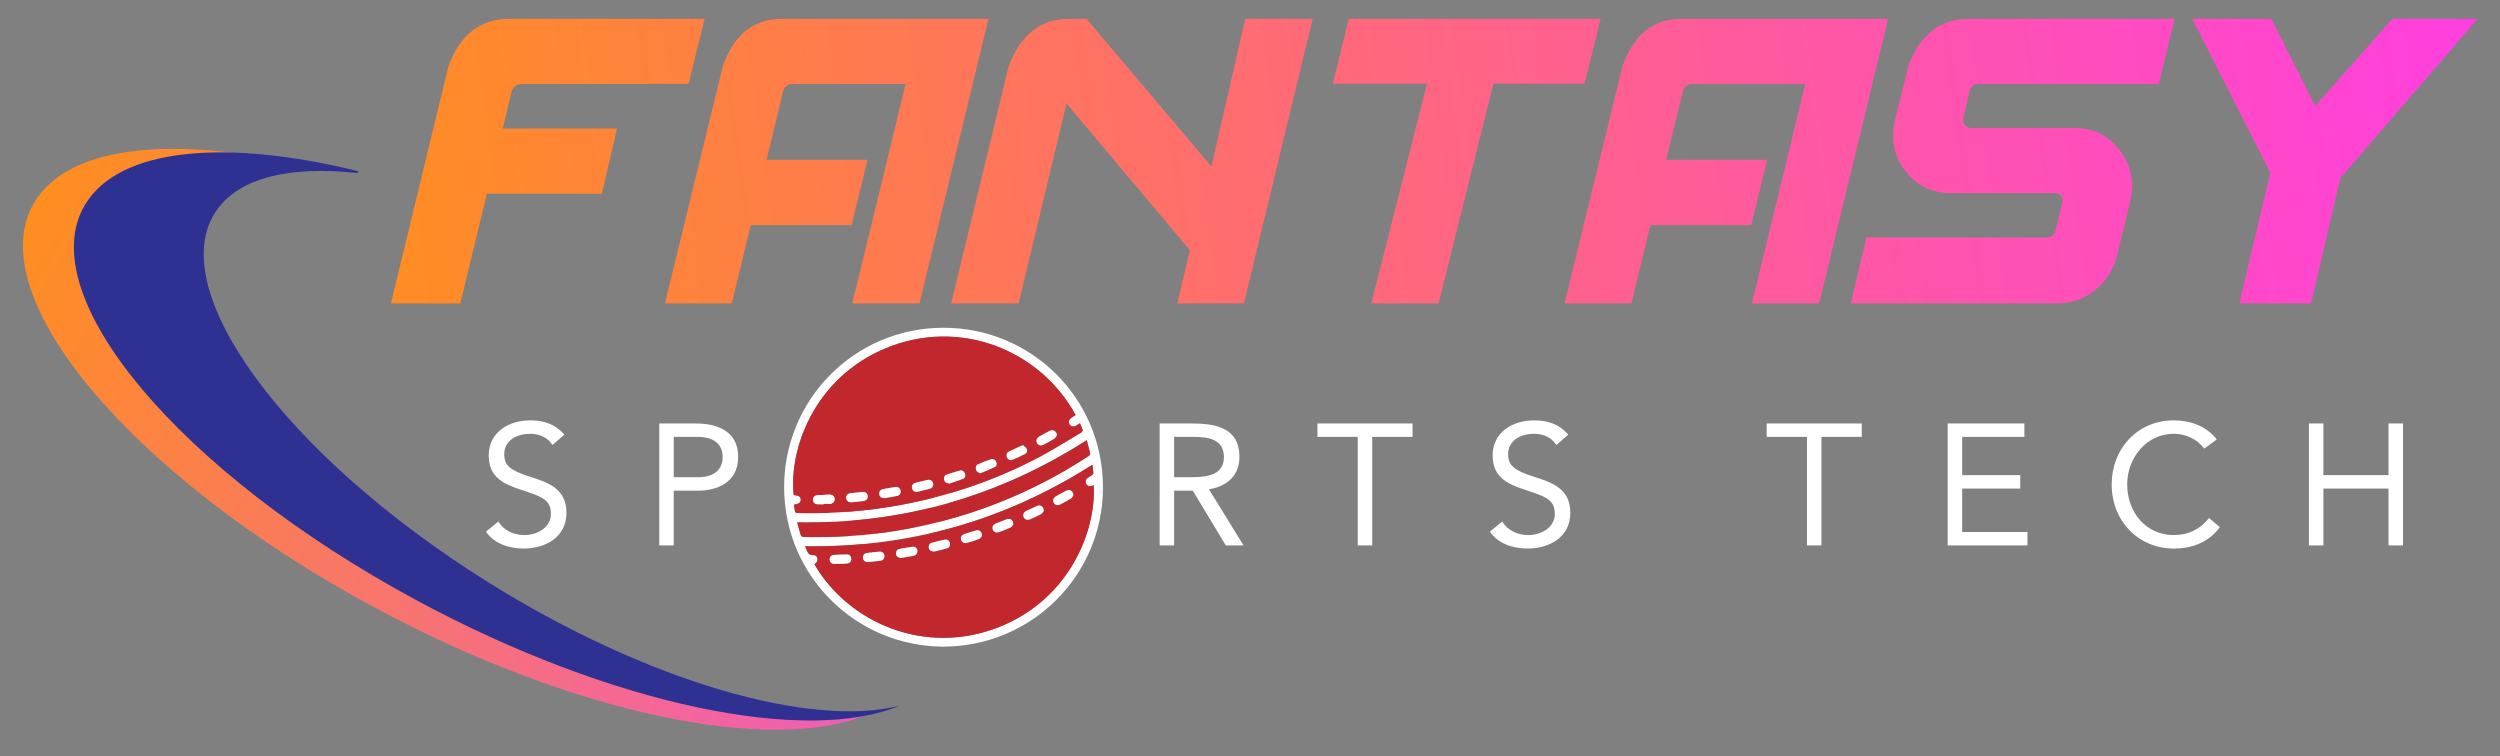 <?xml version="1.0" encoding="utf-8"?>
<!-- Generator: Adobe Illustrator 16.0.0, SVG Export Plug-In . SVG Version: 6.00 Build 0)  -->
<!DOCTYPE svg PUBLIC "-//W3C//DTD SVG 1.1//EN" "http://www.w3.org/Graphics/SVG/1.1/DTD/svg11.dtd">
<svg version="1.1" id="Layer_1" xmlns="http://www.w3.org/2000/svg" xmlns:xlink="http://www.w3.org/1999/xlink" x="0px" y="0px"
	 width="913.419px" height="276.292px" viewBox="0 0 913.419 276.292" enable-background="new 0 0 913.419 276.292"
	 xml:space="preserve">
<rect x="0" y="0" width="913.419" height="276.292" fill="#808080" stroke="none"/>
<g>
	<linearGradient id="SVGID_1_" gradientUnits="userSpaceOnUse" x1="896.238" y1="-39.977" x2="125.956" y2="65.786">
		<stop  offset="0" style="stop-color:#FF3FDF"/>
		<stop  offset="1" style="stop-color:#FF8E20"/>
	</linearGradient>
	<path fill="url(#SVGID_1_)" d="M163.867,24.083c4.215-11.454,11.66-17.182,22.35-17.182h71.206l-5.854,23.735l-61.5,0.079
		c-0.567,0-1.154,0.229-1.772,0.693c-0.563,0.464-1,1.08-1.308,1.848l-3.313,13.719h41.768l-5.55,23.814h-42l-9.713,40.074h-25.354
		L163.867,24.083z"/>
	<linearGradient id="SVGID_2_" gradientUnits="userSpaceOnUse" x1="898.73" y1="-21.97" x2="128.426" y2="83.796">
		<stop  offset="0" style="stop-color:#FF3FDF"/>
		<stop  offset="1" style="stop-color:#FF8E20"/>
	</linearGradient>
	<path fill="url(#SVGID_2_)" d="M264.126,24.083c4.061-11.454,11.202-17.182,21.427-17.182h75.605l-25.204,103.961h-24.586
		l7.018-28.67l12.482-51.477h-41.771c-0.563,0-1.13,0.229-1.694,0.693c-0.618,0.464-1.028,1.08-1.233,1.848l-6.093,25.125h36.918
		l-5.857,23.889H274.3l-6.933,28.592h-24.433L264.126,24.083z"/>
	<linearGradient id="SVGID_3_" gradientUnits="userSpaceOnUse" x1="900.783" y1="-6.918" x2="130.492" y2="98.846">
		<stop  offset="0" style="stop-color:#FF3FDF"/>
		<stop  offset="1" style="stop-color:#FF8E20"/>
	</linearGradient>
	<path fill="url(#SVGID_3_)" d="M368.556,24.083c4.365-11.454,11.635-17.182,21.809-17.182h6.625l45.626,53.946l12.333-53.946
		h24.658l-25.122,103.961h-24.354l4.624-19.422l-45.084-53.639l-17.496,73.061h-24.661L368.556,24.083z"/>
	<linearGradient id="SVGID_4_" gradientUnits="userSpaceOnUse" x1="902.394" y1="4.896" x2="132.135" y2="110.656">
		<stop  offset="0" style="stop-color:#FF3FDF"/>
		<stop  offset="1" style="stop-color:#FF8E20"/>
	</linearGradient>
	<path fill="url(#SVGID_4_)" d="M521.377,30.558h-34.37l5.778-23.657h92.019l-5.861,23.657h-33.291l-20.033,80.304h-24.582
		L521.377,30.558z"/>
	<linearGradient id="SVGID_5_" gradientUnits="userSpaceOnUse" x1="904.812" y1="22.326" x2="134.489" y2="128.095">
		<stop  offset="0" style="stop-color:#FF3FDF"/>
		<stop  offset="1" style="stop-color:#FF8E20"/>
	</linearGradient>
	<path fill="url(#SVGID_5_)" d="M592.822,24.083c4.059-11.454,11.203-17.182,21.42-17.182h75.613L664.65,110.862h-24.588
		l7.021-28.67l12.479-51.477h-41.768c-0.566,0-1.135,0.229-1.693,0.693c-0.623,0.464-1.039,1.08-1.236,1.848l-6.094,25.125h36.918
		l-5.859,23.889h-36.836l-6.934,28.592h-24.432L592.822,24.083z"/>
	<linearGradient id="SVGID_6_" gradientUnits="userSpaceOnUse" x1="906.589" y1="35.362" x2="136.289" y2="141.127">
		<stop  offset="0" style="stop-color:#FF3FDF"/>
		<stop  offset="1" style="stop-color:#FF8E20"/>
	</linearGradient>
	<path fill="url(#SVGID_6_)" d="M722.682,30.715c-0.725,0-1.338,0.205-1.857,0.614c-0.506,0.465-0.875,0.977-1.072,1.544
		c-0.465,1.848-0.84,3.391-1.113,4.621c-0.287,1.233-0.561,2.377-0.82,3.432c-0.252,1.052-0.438,1.783-0.533,2.192
		c-0.156,0.98,0.055,1.827,0.615,2.545c0.561,0.724,1.313,1.082,2.234,1.082c0.361,0,2.246,0,5.662,0c3.414,0,7.465,0,12.145,0
		c4.672,0,8.934,0,12.785,0c3.854,0,6.217,0,7.098,0c6.932,0,12.479,2.722,16.645,8.169c4.16,5.393,5.445,11.608,3.854,18.647
		c0,0.051-0.027,0.13-0.082,0.232c0,0.106-0.219,1.039-0.656,2.814c-0.438,1.772-0.943,3.866-1.537,6.277
		c-0.594,2.418-1.141,4.655-1.66,6.707c-0.504,2.057-0.818,3.392-0.922,4.01c-1.387,5.085-4.084,9.248-8.094,12.482
		c-4.002,3.189-8.682,4.778-14.021,4.778c-0.055,0-0.131,0-0.232,0c-0.719,0-4.529,0-11.441,0s-15.041,0-24.398,0
		c-9.35,0-17.84,0-25.463,0c-7.637,0-12.172,0-13.605,0c1.023-4.419,1.898-8.101,2.621-11.058c0.719-2.954,1.373-5.676,1.961-8.169
		c0.594-2.493,0.963-4.123,1.121-4.895c0.613,0,3.967,0,10.053,0s13.258,0,21.51,0c8.236,0,15.73,0,22.459,0
		c6.734,0,10.736,0,12.02,0c1.436,0,2.445-0.744,3.006-2.233c0.465-1.851,0.834-3.391,1.121-4.627
		c0.287-1.229,0.553-2.374,0.805-3.429c0.26-1.052,0.438-1.786,0.547-2.192c0.355-0.929,0.254-1.775-0.314-2.548
		c-0.559-0.765-1.311-1.15-2.232-1.15h0.074c-0.055,0-0.123,0-0.232,0c-0.355,0-2.268,0-5.736,0c-3.471,0-7.541,0-12.213,0
		s-8.941,0-12.801,0c-3.852,0-6.188,0-7.008,0c-6.986,0-12.561-2.647-16.721-7.94c-4.215-5.293-5.506-11.533-3.852-18.729
		c0-0.052,0-0.13,0-0.229l0.15-0.693c0.307-1.182,0.805-3.163,1.502-5.936s1.359-5.485,2.002-8.131
		c0.648-2.644,1.072-4.379,1.277-5.202c4.363-11.198,11.68-16.799,21.959-16.799c0.047,0,0.129,0,0.232,0c0.717,0,4.541,0,11.482,0
		c6.939,0,15.066,0,24.396,0c9.316,0,17.807,0,25.465,0c7.656,0,12.199,0,13.646,0c-1.031,4.368-1.906,8.002-2.623,10.905
		c-0.725,2.903-1.379,5.587-1.967,8.053s-0.963,4.084-1.121,4.856c-0.613,0-3.975,0-10.094,0c-6.113,0-13.293,0-21.543,0
		c-8.238,0-15.73,0-22.459,0C727.969,30.715,723.967,30.715,722.682,30.715z"/>
	<linearGradient id="SVGID_7_" gradientUnits="userSpaceOnUse" x1="908.196" y1="47.139" x2="137.973" y2="152.894">
		<stop  offset="0" style="stop-color:#FF3FDF"/>
		<stop  offset="1" style="stop-color:#FF8E20"/>
	</linearGradient>
	<path fill="url(#SVGID_7_)" d="M905.244,6.901l-50.162,58.185l-10.711,45.777H818.17l11.324-47.778L800.979,6.901h28.898
		l16.031,31.826l28.127-31.826H905.244z"/>
</g>
<g>
	<path fill="#FFFFFF" d="M201.854,162.586c-1.762-2.833-4.909-4.092-8.12-4.092c-4.658,0-9.504,2.203-9.504,7.49
		c0,4.092,2.266,5.917,9.379,8.183c6.923,2.203,13.344,4.469,13.344,13.218c0,8.875-7.616,13.029-15.673,13.029
		c-5.161,0-10.7-1.699-13.722-6.168l4.532-3.714c1.888,3.273,5.665,4.973,9.504,4.973c4.532,0,9.693-2.644,9.693-7.742
		c0-5.476-3.713-6.42-11.645-9.063c-6.294-2.077-11.078-4.847-11.078-12.274c0-8.56,7.364-12.84,15.169-12.84
		c4.973,0,9.19,1.385,12.463,5.225L201.854,162.586z"/>
	<path fill="#FFFFFF" d="M240.873,154.718h13.218c8.183,0,15.61,2.896,15.61,12.211c0,9.756-8.309,12.337-14.603,12.337h-8.938
		v20.016h-5.287V154.718z M246.16,174.357h8.938c5.287,0,8.938-2.393,8.938-7.364c0-4.973-3.65-7.364-8.938-7.364h-8.938V174.357z"
		/>
	<path fill="#FFFFFF" d="M300.787,177c0-13.47,9.756-23.415,23.289-23.415s23.289,9.945,23.289,23.415s-9.756,23.414-23.289,23.414
		S300.787,190.47,300.787,177z M341.699,177c0-10.26-7.176-18.506-17.624-18.506c-10.449,0-17.624,8.246-17.624,18.506
		c0,10.259,7.175,18.505,17.624,18.505C334.523,195.505,341.699,187.259,341.699,177z"/>
	<path fill="#FFFFFF" d="M423.701,154.718h11.393c8.623,0,17.75,1.259,17.75,12.274c0,6.482-4.217,10.7-11.141,11.77l12.651,20.52
		h-6.483l-12.085-20.016h-6.798v20.016h-5.287V154.718z M428.988,174.357h4.721c5.854,0,13.47,0,13.47-7.364
		c0-6.421-5.602-7.364-10.763-7.364h-7.427V174.357z"/>
	<path fill="#FFFFFF" d="M516.094,159.628h-14.729v39.653h-5.287v-39.653h-14.729v-4.91h34.745V159.628z"/>
	<path fill="#FFFFFF" d="M568.643,162.586c-1.762-2.833-4.908-4.092-8.119-4.092c-4.658,0-9.504,2.203-9.504,7.49
		c0,4.092,2.266,5.917,9.379,8.183c6.924,2.203,13.344,4.469,13.344,13.218c0,8.875-7.617,13.029-15.674,13.029
		c-5.16,0-10.699-1.699-13.721-6.168l4.531-3.714c1.889,3.273,5.666,4.973,9.504,4.973c4.533,0,9.693-2.644,9.693-7.742
		c0-5.476-3.713-6.42-11.645-9.063c-6.293-2.077-11.078-4.847-11.078-12.274c0-8.56,7.365-12.84,15.17-12.84
		c4.973,0,9.189,1.385,12.463,5.225L568.643,162.586z"/>
	<path fill="#FFFFFF" d="M680.23,159.628h-14.729v39.653h-5.287v-39.653h-14.729v-4.91h34.744V159.628z"/>
	<path fill="#FFFFFF" d="M711.631,154.718h28.01v4.91h-22.723v13.973h21.213v4.909h-21.213v15.862h23.855v4.909h-29.143V154.718z"/>
	<path fill="#FFFFFF" d="M805.346,163.908c-2.643-3.587-6.861-5.413-11.141-5.413c-9.945,0-16.994,8.749-16.994,18.506
		c0,10.322,6.986,18.505,16.994,18.505c5.412,0,9.756-2.203,12.902-6.231l3.967,3.336c-3.967,5.35-9.756,7.805-16.869,7.805
		c-12.777,0-22.66-9.882-22.66-23.414c0-13.093,9.441-23.415,22.66-23.415c6.043,0,11.959,2.077,15.736,6.986L805.346,163.908z"/>
	<path fill="#FFFFFF" d="M843.607,154.718h5.287v18.883h23.791v-18.883h5.287v44.563h-5.287V178.51h-23.791v20.771h-5.287V154.718z"
		/>
</g>
<g>
	<path fill-rule="evenodd" clip-rule="evenodd" fill="#FFFFFF" d="M344.451,236.257c-31.689-0.205-57.737-25.683-57.952-57.874
		c-0.212-32.225,25.6-58.525,58.058-58.631c32.178-0.102,58.345,25.655,58.43,58.161
		C403.073,210.118,377.008,236.298,344.451,236.257z M290.136,184.387c0.051,0.492,0.089,0.93,0.147,1.366
		c0.239,1.667,0.243,1.674,1.926,1.708c12.469,0.26,24.838-0.73,37.096-3.012c17.752-3.307,34.657-9.105,50.606-17.568
		c5.164-2.738,10.116-5.874,15.146-8.859c0.273-0.163,0.611-0.648,0.543-0.874c-0.249-0.819-0.655-1.604-1.038-2.486
		c-0.505,0.328-0.892,0.588-1.291,0.82c-0.963,0.587-1.971,0.409-2.486-0.417c-0.522-0.84-0.256-1.811,0.677-2.438
		c0.505-0.342,1.024-0.677,1.523-1.011c-13.042-23.893-42.444-35.542-69.321-24.398c-26.164,10.847-35.429,36.844-33.68,53.633
		c1.946,0.225,2.537,0.607,2.578,1.68C292.605,183.616,291.998,184.101,290.136,184.387z M399.156,169.792
		c-32.134,20.471-67.023,30.347-105.027,29.801c0.861,1.434,0.772,3.408,3.21,3.251c1.216-0.075,1.79,1.585,1.025,2.575
		c-0.222,0.287-0.54,0.498-0.807,0.744c12.589,21.584,40.539,33.469,67.225,23.032c26.068-10.19,35.846-35.49,34.794-51.938
		c-0.12,0.055-0.229,0.103-0.338,0.15c-1.008,0.465-1.913,0.232-2.377-0.587c-0.465-0.833-0.195-1.735,0.713-2.35
		c0.499-0.335,1.021-0.629,1.502-0.983c0.178-0.123,0.4-0.383,0.39-0.561C399.405,171.929,399.275,170.939,399.156,169.792z
		 M397.059,160.83c-32.335,20.717-67.518,30.661-105.71,30.033c0.017,0.232,0.01,0.369,0.041,0.478
		c0.373,1.305,0.775,2.596,1.113,3.907c0.174,0.684,0.512,0.929,1.24,0.942c10.536,0.232,21.017-0.361,31.437-1.912
		c19.07-2.842,37.229-8.579,54.462-17.227c6.219-3.128,12.243-6.584,18.06-10.416c0.283-0.191,0.666-0.635,0.615-0.881
		C397.963,164.143,397.506,162.544,397.059,160.83z"/>
	<path fill-rule="evenodd" clip-rule="evenodd" fill="#C1272D" d="M290.136,184.387c1.861-0.286,2.469-0.771,2.425-1.857
		c-0.041-1.072-0.632-1.455-2.578-1.68c-1.749-16.789,7.517-42.786,33.68-53.633c26.877-11.144,56.279,0.506,69.321,24.398
		c-0.499,0.334-1.018,0.669-1.523,1.011c-0.933,0.628-1.199,1.599-0.677,2.438c0.516,0.826,1.523,1.004,2.486,0.417
		c0.399-0.232,0.786-0.492,1.291-0.82c0.383,0.882,0.789,1.667,1.038,2.486c0.068,0.226-0.27,0.711-0.543,0.874
		c-5.03,2.985-9.982,6.121-15.146,8.859c-15.949,8.463-32.854,14.262-50.606,17.568c-12.257,2.281-24.627,3.271-37.096,3.012
		c-1.684-0.034-1.688-0.041-1.926-1.708C290.225,185.317,290.188,184.879,290.136,184.387z M386.205,158.979
		c-0.174-1.407-1.458-2.186-2.657-1.585c-1.318,0.669-2.599,1.407-3.883,2.131c-0.932,0.533-1.233,1.462-0.789,2.315
		c0.437,0.841,1.403,1.147,2.346,0.656c1.339-0.69,2.678-1.394,3.952-2.193C385.618,160.017,385.867,159.429,386.205,158.979z
		 M340.992,176.991c0.021-1.018-0.912-1.893-1.94-1.674c-1.567,0.314-3.125,0.703-4.672,1.12c-0.888,0.239-1.363,1.134-1.154,1.995
		c0.211,0.86,1.042,1.447,1.933,1.256c1.537-0.334,3.06-0.71,4.58-1.106C340.527,178.377,340.913,177.79,340.992,176.991z
		 M300.938,184.264c0-0.061,0-0.115,0-0.177c0.724,0,1.448,0.027,2.168,0c1.124-0.055,1.848-0.766,1.813-1.742
		c-0.034-1.004-0.769-1.64-1.919-1.604c-1.414,0.033-2.828,0.096-4.242,0.163c-1.1,0.055-1.752,0.684-1.748,1.681
		c0,0.997,0.728,1.666,1.857,1.674C299.559,184.264,300.249,184.264,300.938,184.264z M373.747,162.613
		c-0.065,0.068-0.126,0.13-0.191,0.198c-0.126,0.02-0.263,0.006-0.372,0.055c-1.567,0.717-3.155,1.406-4.689,2.192
		c-0.741,0.382-0.925,1.312-0.584,2.076c0.338,0.737,1.161,1.209,1.96,0.888c1.595-0.655,3.162-1.394,4.688-2.192
		c0.714-0.376,0.936-1.195,0.561-1.892C374.83,163.405,374.218,163.049,373.747,162.613z M323.212,182.024
		c1.414-0.259,3.091-0.505,4.74-0.888c0.86-0.191,1.284-1.093,1.089-1.926c-0.202-0.86-0.902-1.421-1.81-1.291
		c-1.585,0.226-3.166,0.491-4.733,0.813c-0.878,0.178-1.359,0.97-1.247,1.845C321.358,181.423,322.058,182.018,323.212,182.024z
		 M358.211,172.926c1.803-0.778,3.654-1.476,5.393-2.377c0.676-0.342,0.68-1.243,0.293-1.953c-0.393-0.711-1.079-1.066-1.83-0.807
		c-1.602,0.54-3.183,1.162-4.73,1.845c-0.799,0.354-0.963,1.134-0.744,1.939C356.8,172.325,357.377,172.667,358.211,172.926z
		 M346.989,176.628c1.451-0.499,3.262-1.018,4.986-1.741c0.771-0.321,0.867-1.223,0.55-1.988c-0.325-0.778-1.021-1.188-1.838-0.97
		c-1.602,0.437-3.193,0.929-4.757,1.503c-0.799,0.287-1.09,1.011-0.919,1.851C345.186,176.136,345.766,176.546,346.989,176.628z
		 M311.191,183.527c1.321-0.137,2.824-0.267,4.316-0.472c1.063-0.143,1.664-0.949,1.53-1.898c-0.133-0.949-0.888-1.51-1.991-1.414
		c-1.438,0.13-2.875,0.273-4.31,0.438c-1.049,0.123-1.67,0.888-1.571,1.865C309.258,182.96,309.989,183.547,311.191,183.527z"/>
	<path fill-rule="evenodd" clip-rule="evenodd" fill="#C1272D" d="M399.156,169.792c0.119,1.147,0.249,2.138,0.311,3.135
		c0.01,0.178-0.212,0.438-0.39,0.561c-0.481,0.354-1.004,0.648-1.502,0.983c-0.909,0.614-1.178,1.517-0.713,2.35
		c0.464,0.819,1.369,1.052,2.377,0.587c0.109-0.048,0.218-0.096,0.338-0.15c1.052,16.448-8.726,41.748-34.794,51.938
		c-26.686,10.437-54.636-1.448-67.225-23.032c0.267-0.246,0.584-0.457,0.807-0.744c0.765-0.99,0.191-2.65-1.025-2.575
		c-2.438,0.157-2.35-1.817-3.21-3.251C332.133,200.138,367.022,190.262,399.156,169.792z M306.625,206.053
		c1.186-0.068,2.07-0.082,2.94-0.184c0.912-0.104,1.476-0.779,1.469-1.66c-0.007-0.875-0.601-1.626-1.499-1.633
		c-1.66-0.007-3.327,0.048-4.983,0.185c-0.943,0.068-1.506,0.888-1.424,1.79c0.079,0.86,0.714,1.461,1.64,1.495
		C305.488,206.081,306.211,206.053,306.625,206.053z M381.373,186.704c-0.007-1.674-1.229-2.404-2.5-1.845
		c-1.318,0.581-2.623,1.195-3.924,1.823c-0.946,0.458-1.308,1.4-0.922,2.275c0.372,0.84,1.355,1.209,2.318,0.785
		c1.353-0.594,2.712-1.182,3.996-1.898C380.847,187.571,381.165,186.942,381.373,186.704z M358.805,195.767
		c-0.027-1.489-0.987-2.281-2.09-1.981c-1.544,0.41-3.07,0.902-4.58,1.428c-0.864,0.301-1.25,1.243-0.966,2.091
		c0.263,0.792,1.11,1.317,1.95,1.086c1.541-0.438,3.091-0.868,4.57-1.462C358.225,196.709,358.573,196.027,358.805,195.767z
		 M329.196,203.854c1.257-0.212,2.677-0.451,4.098-0.696c0.28-0.048,0.563-0.096,0.827-0.191c0.778-0.287,1.216-1.065,1.065-1.886
		c-0.154-0.833-0.885-1.447-1.783-1.324c-1.615,0.219-3.224,0.491-4.822,0.819c-0.827,0.164-1.312,0.97-1.219,1.776
		C327.46,203.212,328.154,203.833,329.196,203.854z M392.171,181.02c-0.037-1.652-1.339-2.397-2.527-1.782
		c-1.312,0.676-2.599,1.394-3.879,2.124c-0.912,0.512-1.202,1.482-0.751,2.329c0.444,0.826,1.417,1.106,2.37,0.614
		c1.308-0.683,2.623-1.358,3.866-2.145C391.717,181.86,391.994,181.252,392.171,181.02z M317.823,205.282
		c0,0.007,0.003,0.021,0.003,0.021c1.28-0.137,2.564-0.26,3.839-0.424c1-0.136,1.561-0.86,1.482-1.837
		c-0.075-0.93-0.816-1.578-1.817-1.496c-1.533,0.13-3.063,0.294-4.59,0.499c-0.994,0.136-1.585,0.949-1.452,1.857
		c0.137,0.936,0.877,1.51,1.882,1.455C317.386,205.343,317.604,205.302,317.823,205.282z M370.226,191.655
		c0.021-1.639-1.11-2.404-2.374-1.939c-1.356,0.484-2.698,1.018-4.033,1.558c-0.997,0.402-1.421,1.29-1.093,2.186
		c0.331,0.901,1.229,1.325,2.24,0.97c1.417-0.512,2.841-1.024,4.197-1.666C369.676,192.516,370.007,191.887,370.226,191.655z
		 M341.347,201.525c1.393-0.349,3.107-0.73,4.784-1.236c0.789-0.232,1.134-1.147,0.919-1.939c-0.215-0.819-0.977-1.373-1.878-1.188
		c-1.598,0.314-3.183,0.71-4.754,1.147c-0.827,0.226-1.206,1.011-1.066,1.857C339.486,200.985,340.141,201.518,341.347,201.525z"/>
	<path fill-rule="evenodd" clip-rule="evenodd" fill="#C1272D" d="M397.059,160.83c0.448,1.715,0.905,3.313,1.257,4.925
		c0.051,0.246-0.332,0.689-0.615,0.881c-5.816,3.832-11.84,7.288-18.06,10.416c-17.233,8.647-35.392,14.385-54.462,17.227
		c-10.419,1.551-20.9,2.145-31.437,1.912c-0.728-0.014-1.065-0.259-1.24-0.942c-0.338-1.312-0.741-2.603-1.113-3.907
		c-0.031-0.108-0.024-0.245-0.041-0.478C329.541,191.491,364.724,181.546,397.059,160.83z"/>
	<path fill-rule="evenodd" clip-rule="evenodd" fill="#FFFFFF" d="M386.205,158.979c-0.338,0.45-0.587,1.038-1.031,1.324
		c-1.274,0.8-2.613,1.503-3.952,2.193c-0.942,0.491-1.909,0.185-2.346-0.656c-0.444-0.854-0.144-1.782,0.789-2.315
		c1.284-0.724,2.565-1.462,3.883-2.131C384.747,156.793,386.031,157.572,386.205,158.979z"/>
	<path fill-rule="evenodd" clip-rule="evenodd" fill="#FFFFFF" d="M340.992,176.991c-0.079,0.799-0.465,1.387-1.253,1.591
		c-1.52,0.396-3.043,0.772-4.58,1.106c-0.892,0.191-1.722-0.396-1.933-1.256c-0.208-0.861,0.266-1.756,1.154-1.995
		c1.547-0.417,3.104-0.806,4.672-1.12C340.08,175.098,341.012,175.973,340.992,176.991z"/>
	<path fill-rule="evenodd" clip-rule="evenodd" fill="#FFFFFF" d="M300.938,184.264c-0.69,0-1.379,0-2.07-0.006
		c-1.13-0.008-1.857-0.677-1.857-1.674c-0.004-0.997,0.648-1.626,1.748-1.681c1.414-0.067,2.828-0.13,4.242-0.163
		c1.15-0.035,1.885,0.601,1.919,1.604c0.034,0.977-0.689,1.688-1.813,1.742c-0.721,0.027-1.444,0-2.168,0
		C300.938,184.149,300.938,184.204,300.938,184.264z"/>
	<path fill-rule="evenodd" clip-rule="evenodd" fill="#FFFFFF" d="M373.747,162.613c0.472,0.437,1.083,0.792,1.373,1.325
		c0.375,0.696,0.153,1.516-0.561,1.892c-1.526,0.799-3.094,1.537-4.688,2.192c-0.799,0.321-1.622-0.15-1.96-0.888
		c-0.341-0.765-0.157-1.694,0.584-2.076c1.534-0.786,3.122-1.476,4.689-2.192c0.109-0.049,0.246-0.035,0.372-0.055
		C373.621,162.743,373.682,162.681,373.747,162.613z"/>
	<path fill-rule="evenodd" clip-rule="evenodd" fill="#FFFFFF" d="M323.212,182.024c-1.154-0.006-1.854-0.601-1.96-1.447
		c-0.113-0.875,0.369-1.667,1.247-1.845c1.567-0.321,3.148-0.587,4.733-0.813c0.908-0.13,1.608,0.431,1.81,1.291
		c0.195,0.833-0.229,1.734-1.089,1.926C326.303,181.519,324.626,181.765,323.212,182.024z"/>
	<path fill-rule="evenodd" clip-rule="evenodd" fill="#FFFFFF" d="M358.211,172.926c-0.833-0.26-1.411-0.602-1.619-1.353
		c-0.219-0.806-0.055-1.585,0.744-1.939c1.547-0.683,3.129-1.305,4.73-1.845c0.751-0.26,1.438,0.096,1.83,0.807
		c0.386,0.71,0.383,1.611-0.293,1.953C361.865,171.451,360.014,172.148,358.211,172.926z"/>
	<path fill-rule="evenodd" clip-rule="evenodd" fill="#FFFFFF" d="M346.989,176.628c-1.223-0.082-1.803-0.492-1.978-1.346
		c-0.171-0.84,0.12-1.563,0.919-1.851c1.564-0.574,3.155-1.066,4.757-1.503c0.816-0.219,1.513,0.191,1.838,0.97
		c0.317,0.766,0.222,1.667-0.55,1.988C350.25,175.611,348.44,176.129,346.989,176.628z"/>
	<path fill-rule="evenodd" clip-rule="evenodd" fill="#FFFFFF" d="M311.191,183.527c-1.202,0.021-1.933-0.566-2.025-1.481
		c-0.099-0.978,0.522-1.742,1.571-1.865c1.435-0.164,2.872-0.308,4.31-0.438c1.104-0.096,1.858,0.465,1.991,1.414
		c0.133,0.949-0.468,1.756-1.53,1.898C314.015,183.26,312.512,183.39,311.191,183.527z"/>
	<path fill-rule="evenodd" clip-rule="evenodd" fill="#FFFFFF" d="M306.625,206.053c-0.413,0-1.137,0.027-1.857-0.007
		c-0.926-0.034-1.561-0.635-1.64-1.495c-0.082-0.902,0.481-1.722,1.424-1.79c1.656-0.137,3.323-0.191,4.983-0.185
		c0.898,0.007,1.492,0.758,1.499,1.633c0.007,0.881-0.557,1.557-1.469,1.66C308.694,205.971,307.81,205.985,306.625,206.053z"/>
	<path fill-rule="evenodd" clip-rule="evenodd" fill="#FFFFFF" d="M381.373,186.704c-0.208,0.238-0.526,0.867-1.031,1.141
		c-1.284,0.717-2.644,1.305-3.996,1.898c-0.963,0.424-1.946,0.055-2.318-0.785c-0.386-0.875-0.024-1.817,0.922-2.275
		c1.301-0.628,2.605-1.242,3.924-1.823C380.143,184.299,381.366,185.03,381.373,186.704z"/>
	<path fill-rule="evenodd" clip-rule="evenodd" fill="#FFFFFF" d="M358.805,195.767c-0.232,0.26-0.581,0.942-1.117,1.161
		c-1.479,0.594-3.029,1.024-4.57,1.462c-0.84,0.231-1.687-0.294-1.95-1.086c-0.284-0.848,0.102-1.79,0.966-2.091
		c1.51-0.525,3.036-1.018,4.58-1.428C357.818,193.486,358.778,194.278,358.805,195.767z"/>
	<path fill-rule="evenodd" clip-rule="evenodd" fill="#FFFFFF" d="M329.196,203.854c-1.042-0.021-1.735-0.642-1.834-1.502
		c-0.092-0.807,0.393-1.612,1.219-1.776c1.598-0.328,3.207-0.601,4.822-0.819c0.898-0.123,1.629,0.491,1.783,1.324
		c0.15,0.82-0.287,1.599-1.065,1.886c-0.263,0.096-0.547,0.144-0.827,0.191C331.873,203.403,330.453,203.642,329.196,203.854z"/>
	<path fill-rule="evenodd" clip-rule="evenodd" fill="#FFFFFF" d="M392.171,181.02c-0.178,0.232-0.454,0.84-0.922,1.141
		c-1.243,0.786-2.558,1.462-3.866,2.145c-0.953,0.492-1.926,0.212-2.37-0.614c-0.451-0.847-0.16-1.817,0.751-2.329
		c1.281-0.73,2.568-1.448,3.879-2.124C390.833,178.623,392.134,179.368,392.171,181.02z"/>
	<path fill-rule="evenodd" clip-rule="evenodd" fill="#FFFFFF" d="M317.823,205.282c-0.219,0.021-0.437,0.062-0.652,0.075
		c-1.004,0.055-1.745-0.52-1.882-1.455c-0.133-0.908,0.458-1.722,1.452-1.857c1.526-0.205,3.057-0.369,4.59-0.499
		c1-0.082,1.742,0.566,1.817,1.496c0.079,0.977-0.482,1.701-1.482,1.837c-1.274,0.164-2.559,0.287-3.839,0.424
		C317.827,205.302,317.823,205.289,317.823,205.282z"/>
	<path fill-rule="evenodd" clip-rule="evenodd" fill="#FFFFFF" d="M370.226,191.655c-0.218,0.232-0.55,0.861-1.062,1.107
		c-1.356,0.642-2.78,1.154-4.197,1.666c-1.011,0.355-1.909-0.068-2.24-0.97c-0.328-0.896,0.096-1.783,1.093-2.186
		c1.335-0.54,2.677-1.073,4.033-1.558C369.116,189.25,370.246,190.016,370.226,191.655z"/>
	<path fill-rule="evenodd" clip-rule="evenodd" fill="#FFFFFF" d="M341.347,201.525c-1.206-0.007-1.861-0.54-1.995-1.359
		c-0.14-0.847,0.239-1.632,1.066-1.857c1.571-0.438,3.156-0.833,4.754-1.147c0.902-0.185,1.663,0.369,1.878,1.188
		c0.215,0.792-0.13,1.707-0.919,1.939C344.455,200.794,342.74,201.176,341.347,201.525z"/>
</g>
<linearGradient id="SVGID_8_" gradientUnits="userSpaceOnUse" x1="-1147.272" y1="-505.278" x2="-946.688" y2="-505.278" gradientTransform="matrix(-1.57 -0.847 -0.952 1.57 -1957.487 70.661)">
	<stop  offset="0" style="stop-color:#F15DB4"/>
	<stop  offset="1" style="stop-color:#FF8E20"/>
</linearGradient>
<path fill="url(#SVGID_8_)" d="M114.647,61.414l-0.403,0.683c-24.944-2.739-44.06,1.622-52.604,14.02
	c-20.105,29.066,25.265,91.195,101.338,138.755c59.906,37.465,120.973,54.69,154.024,46.146c-35.012,14.72-107.77,0-180.68-39.336
	C47.522,173.787-7.848,107.577,12.623,73.811C25.44,52.62,65.032,49.215,114.647,61.414z"/>
<path fill="#2E3192" d="M130.955,62.555l-0.407,0.666c-24.415-2.667-43.103,1.582-51.463,13.695
	c-19.645,28.428,24.736,89.194,99.129,135.729c58.604,36.617,118.284,53.488,150.64,45.142
	c-34.244,14.378-105.402-0.021-176.718-38.496C65.295,172.448,11.126,107.704,31.146,74.658
	C43.708,53.945,82.408,50.622,130.955,62.555z"/>
</svg>
